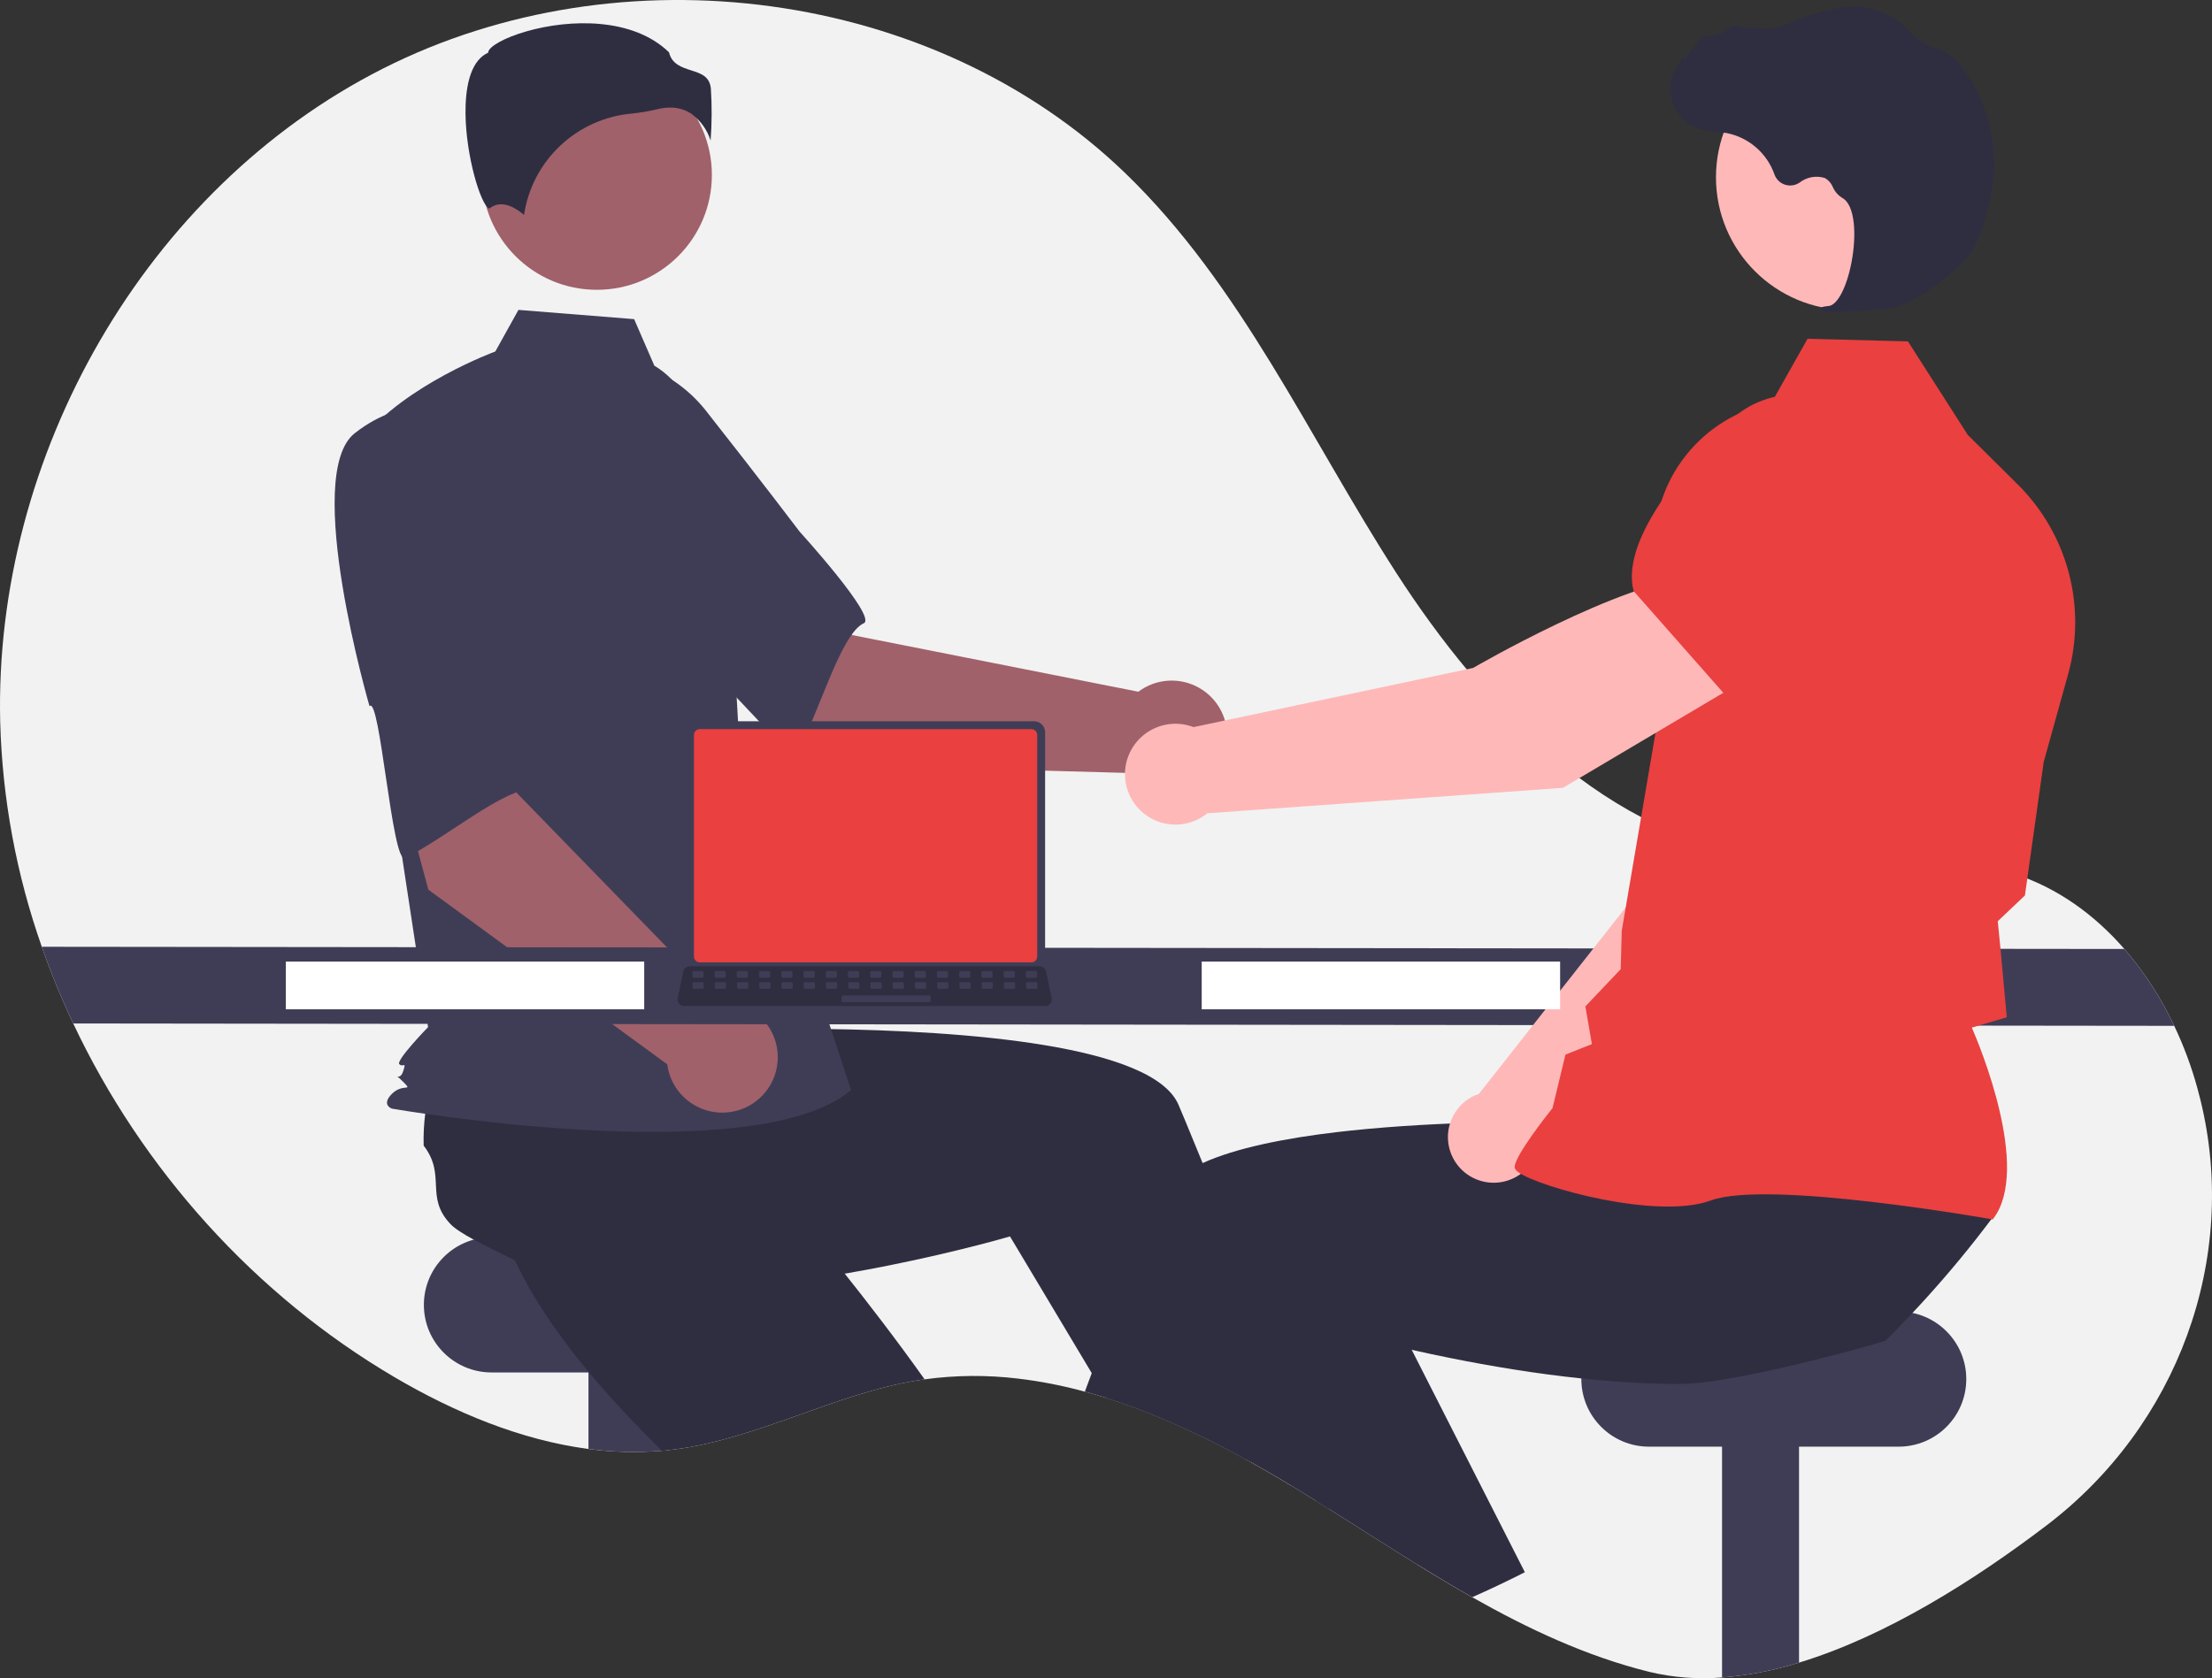 <svg width="535" height="406" viewBox="0 0 535 406" fill="none" xmlns="http://www.w3.org/2000/svg">
<rect x="0" y="0" width="535" height="406" fill="#333333" stroke="none"/>
<g clip-path="url(#clip0_654_78)">
<path d="M495 369.032C477.471 382.364 456.115 395.869 435.119 402.237C429.066 404.128 422.82 405.334 416.498 405.835C410.588 406.309 404.639 405.848 398.873 404.469C383.72 400.704 369.665 394.112 356.065 386.41C351.622 383.89 347.23 381.255 342.864 378.561C335.737 374.162 328.68 369.609 321.604 365.165C320.545 364.492 319.492 363.831 318.433 363.177H318.426C316.718 362.106 315.006 361.05 313.289 360.009C312.988 359.823 312.686 359.643 312.378 359.457C309.135 357.495 305.837 355.578 302.483 353.705C302.072 353.481 301.661 353.25 301.25 353.025C294.761 349.431 288.092 346.171 281.269 343.259C276.787 341.373 272.247 339.674 267.663 338.225H267.656C265.904 337.673 264.144 337.154 262.378 336.679C257.084 335.228 251.688 334.174 246.236 333.524C238.724 332.616 231.126 332.676 223.629 333.704C223.121 333.774 222.621 333.845 222.113 333.928C201.823 337.173 183.306 348.113 162.926 350.691C162.264 350.775 161.61 350.852 160.948 350.909C160.666 350.935 160.383 350.967 160.101 350.986C154.178 351.492 148.218 351.346 142.328 350.55C125.871 348.383 109.845 341.656 95.417 333.178C61.688 313.356 34.335 282.889 17.705 247.606C14.85 241.559 12.314 235.366 10.11 229.053C3.945 211.548 0.551 193.19 0.048 174.641C-1.512 110.282 35.106 45.712 92.598 16.604C150.097 -12.503 225.735 -2.878 272.106 41.839C300.236 68.965 316.513 105.723 337.682 138.563C358.852 171.396 388.94 202.761 427.748 207.545C447.517 209.982 468.205 205.268 487.153 211.399C497.645 214.798 506.596 221.3 513.806 229.586C518.654 235.208 522.711 241.465 525.865 248.183C528.176 253.039 530.052 258.091 531.47 263.279C531.733 264.234 531.977 265.189 532.215 266.145C541.654 304.647 526.571 345.009 495 369.032Z" fill="#F2F2F2"/>
<path d="M179.248 299.331H118.892C109.849 299.331 102.519 306.652 102.519 315.684V315.684C102.519 324.715 109.849 332.036 118.892 332.036H179.248C188.29 332.036 195.621 324.715 195.621 315.684C195.621 306.652 188.29 299.331 179.248 299.331Z" fill="#3F3D56"/>
<path d="M160.948 323.7V350.909C154.748 351.508 148.5 351.388 142.328 350.55V323.7H160.948Z" fill="#3F3D56"/>
<path d="M223.629 333.704C223.121 333.774 222.621 333.845 222.113 333.928C201.823 337.173 183.306 348.113 162.926 350.691C162.265 350.774 161.61 350.851 160.948 350.909C160.666 350.935 160.383 350.967 160.101 350.986C155.125 346.119 150.148 340.937 145.474 335.57C142.938 332.665 140.485 329.702 138.18 326.701C132.196 318.954 127.123 310.989 123.771 303.166C124.112 299.414 121.775 290.738 120.657 284.094L120.651 284.088C120.176 281.298 119.919 278.874 120.157 277.316C121.518 268.325 128.87 269.358 131.13 260.546C133.169 258.856 135.339 257.332 137.621 255.987C138 255.763 138.385 255.538 138.783 255.314L163.311 238.384L172.686 247.567L186.953 261.547L202.414 276.688L189.29 289.93C189.29 289.93 200.257 302.557 213.079 319.39C216.521 323.911 220.097 328.74 223.629 333.704Z" fill="#2F2E41"/>
<path d="M435.119 323.7V402.237C429.066 404.128 422.82 405.334 416.498 405.835V323.7H435.119Z" fill="#3F3D56"/>
<path d="M459.197 317.287H398.841C389.798 317.287 382.468 324.608 382.468 333.639V333.639C382.468 342.671 389.798 349.992 398.841 349.992H459.197C468.24 349.992 475.57 342.671 475.57 333.639C475.57 324.608 468.24 317.287 459.197 317.287Z" fill="#3F3D56"/>
<path d="M312.378 359.457C309.135 357.495 305.837 355.578 302.483 353.705C302.072 353.481 301.661 353.25 301.25 353.025L303.459 352.083L309.418 349.524L309.476 349.498L309.54 349.716L312.378 359.457Z" fill="#FFB6B6"/>
<path d="M321.604 365.165C320.545 364.491 319.492 363.831 318.433 363.177H318.426C316.718 362.106 315.006 361.05 313.289 360.009C312.988 359.823 312.686 359.643 312.378 359.457C309.135 357.495 305.837 355.578 302.483 353.705C302.072 353.481 301.661 353.25 301.25 353.025C294.761 349.43 288.092 346.171 281.269 343.259C276.787 341.373 272.247 339.674 267.663 338.225H267.656L264.054 332.203L247.842 305.083L244.278 299.126C244.278 299.126 232.123 302.717 214.922 306.161C208.662 307.417 201.74 308.649 194.478 309.688C186.715 310.791 178.573 311.669 170.483 312.092C166.624 312.298 162.778 312.4 158.99 312.368C149.198 312.304 139.791 311.387 131.554 309.207C128.805 306.629 120.522 303.121 114.59 299.908H114.583C112.092 298.561 110.024 297.272 108.939 296.125C102.685 289.519 108.027 284.37 102.467 277.162C102.392 274.518 102.527 271.872 102.872 269.249C102.929 268.813 102.987 268.37 103.058 267.921L104.811 238.191L117.832 236.473L137.647 233.856L159.112 231.022L161.475 249.504C161.475 249.504 178.188 248.657 199.364 248.939C233.375 249.401 278.886 252.787 285.051 267.318C285.628 268.684 286.206 270.063 286.784 271.442C288.158 274.738 289.519 278.051 290.868 281.382C295.754 293.438 300.416 305.609 304.673 317.114C307.318 324.27 309.809 331.17 312.102 337.628C313.944 342.822 315.652 347.735 317.213 352.256C318.638 356.386 319.929 360.188 321.078 363.6C321.258 364.132 321.431 364.658 321.604 365.165Z" fill="#2F2E41"/>
<path d="M201.82 185.038L160.691 150.151L187.45 123.104L206.118 153.644L275.319 167.346C277.399 165.782 279.891 164.856 282.489 164.682C285.088 164.508 287.68 165.092 289.952 166.364C292.223 167.637 294.075 169.541 295.281 171.846C296.488 174.151 296.996 176.757 296.746 179.346C296.495 181.935 295.495 184.395 293.868 186.426C292.242 188.457 290.059 189.972 287.585 190.785C285.112 191.599 282.454 191.676 279.938 191.007C277.421 190.338 275.154 188.953 273.412 187.019L201.82 185.038Z" fill="#A0616A"/>
<path d="M124.342 104.302C119.589 119.746 164.857 156.579 164.857 156.579C165.36 152.871 191.026 184.842 192.772 181.947C197.735 173.718 203.196 153.377 208.925 150.777C212.202 149.29 193.406 128.625 193.406 128.625C193.406 128.625 183.817 115.956 171.158 99.899C167.663 95.294 163.059 91.646 157.773 89.296C152.487 86.945 146.692 85.969 140.926 86.457C140.926 86.457 129.095 88.858 124.342 104.302Z" fill="#3F3D56"/>
<path d="M144.357 70.113C159.72 70.113 172.175 57.674 172.175 42.33C172.175 26.986 159.72 14.547 144.357 14.547C128.994 14.547 116.539 26.986 116.539 42.33C116.539 57.674 128.994 70.113 144.357 70.113Z" fill="#A0616A"/>
<path d="M158.266 88.475C164.259 92.034 167.844 98.572 169.902 105.225C173.712 117.542 176.005 130.277 176.731 143.148L178.905 181.682L205.825 263.732C182.494 283.449 94.796 268.213 94.796 268.213C94.796 268.213 92.104 267.317 94.796 264.628C97.488 261.94 100.109 264.322 97.417 261.633C94.725 258.944 96.581 261.94 97.478 259.251C98.376 256.562 97.478 258.355 96.581 257.458C95.683 256.562 103.528 248.496 103.528 248.496L96.349 201.399L87.376 106.4C98.144 92.957 119.8 85.032 119.8 85.032L125.396 74.972L153.374 77.208L158.266 88.475Z" fill="#3F3D56"/>
<path d="M167.288 27.57C169.45 29.18 171.052 31.427 171.868 33.995C172.182 29.799 172.202 25.586 171.928 21.388C171.6 18.437 169.52 17.774 167.112 17.005C164.937 16.31 162.478 15.525 161.816 12.661C153.071 4.165 137.849 4.593 127.432 7.557C121.7 9.188 118.401 11.283 118.106 12.51L118.045 12.763L117.812 12.879C113.393 15.086 112.533 22.054 112.59 27.51C112.698 37.791 116.252 49.467 118.254 50.415C118.36 50.466 118.387 50.446 118.433 50.408C121.448 48.002 125.126 50.591 126.742 51.998C127.696 45.609 130.765 39.722 135.461 35.28C140.157 30.837 146.208 28.094 152.648 27.489C154.751 27.286 156.837 26.936 158.892 26.443C159.934 26.174 161.005 26.034 162.081 26.025C163.934 25.997 165.751 26.536 167.288 27.57Z" fill="#2F2E41"/>
<path d="M132.237 226.895L123.727 222.543C123.271 222.218 122.948 221.741 122.815 221.198C122.682 220.655 122.75 220.082 123.005 219.584C123.26 219.086 123.686 218.697 124.205 218.487C124.724 218.277 125.301 218.261 125.831 218.44L134.34 222.793C134.796 223.118 135.12 223.595 135.253 224.138C135.385 224.681 135.318 225.254 135.063 225.752C134.808 226.249 134.382 226.639 133.863 226.849C133.344 227.059 132.767 227.075 132.237 226.896L132.237 226.895Z" fill="#EA4040"/>
<path d="M103.598 215.234L89.6 163.187L127.007 156.115L124.995 191.84L174.145 242.384C176.747 242.278 179.324 242.93 181.561 244.261C183.798 245.592 185.6 247.545 186.745 249.881C187.89 252.216 188.331 254.835 188.012 257.416C187.693 259.997 186.629 262.43 184.95 264.418C183.271 266.406 181.049 267.863 178.555 268.612C176.061 269.36 173.403 269.368 170.904 268.633C168.406 267.899 166.176 266.455 164.485 264.476C162.795 262.498 161.717 260.071 161.384 257.491L103.598 215.234Z" fill="#A0616A"/>
<path d="M85.772 104.831C73.075 114.842 89.372 170.841 89.372 170.841C91.895 168.075 94.827 208.949 97.911 207.557C106.676 203.601 122.742 189.961 128.936 191.073C132.478 191.709 128.767 164.037 128.767 164.037C128.767 164.037 128.084 148.171 126.801 127.774C126.546 122.001 124.832 116.386 121.819 111.453C118.806 106.519 114.593 102.427 109.571 99.557C109.571 99.557 98.469 94.819 85.772 104.831Z" fill="#3F3D56"/>
<path d="M525.865 248.183L17.706 247.606C14.85 241.559 12.314 235.366 10.11 229.053L513.807 229.586C518.654 235.208 522.711 241.465 525.865 248.183Z" fill="#3F3D56"/>
<path d="M364.014 382.736C361.388 384.005 358.739 385.23 356.065 386.41C351.622 383.89 347.23 381.254 342.864 378.561L359.057 371.456L364.014 382.736Z" fill="#FFB6B6"/>
<path d="M482.081 294.368C479.449 297.895 476.732 301.351 473.933 304.737C471.352 307.86 468.702 310.923 465.984 313.927C464.86 315.171 463.724 316.408 462.562 317.633C460.424 319.922 458.238 322.173 456.006 324.386C451.987 325.649 443.845 327.874 435.119 329.952C428.769 331.459 422.11 332.889 416.498 333.8C413.357 334.363 410.179 334.702 406.989 334.813C403.201 334.845 399.355 334.742 395.496 334.537C391.142 334.306 386.783 333.947 382.474 333.486C371.27 332.312 360.419 330.484 351.057 328.605C347.628 327.926 344.405 327.233 341.439 326.56C335.82 325.296 331.12 324.116 327.717 323.219C323.884 322.218 321.701 321.571 321.701 321.571L312.102 337.628L307.119 345.958L303.459 352.083L302.483 353.705C302.072 353.481 301.661 353.25 301.251 353.025C294.762 349.43 288.092 346.171 281.269 343.259C276.787 341.373 272.248 339.674 267.663 338.225H267.657C265.904 337.673 264.144 337.154 262.379 336.679C262.931 335.198 263.49 333.706 264.055 332.203C265.108 329.401 266.182 326.573 267.278 323.719C269.647 317.537 272.1 311.265 274.623 305.026C276.691 299.902 278.797 294.797 280.929 289.763C281.911 287.442 283.908 285.402 286.701 283.613C288.036 282.773 289.428 282.027 290.868 281.382C298.862 277.746 310.638 275.379 323.614 273.859C324.687 273.738 325.765 273.616 326.851 273.5C337.593 272.372 348.99 271.788 359.648 271.519C364.984 271.384 370.134 271.333 374.924 271.326C376.471 271.326 377.976 271.331 379.437 271.339H379.444C383.393 271.358 387.027 271.416 390.224 271.48C390.847 271.493 391.451 271.512 392.042 271.525H392.048C392.446 271.532 392.838 271.544 393.223 271.551C400.215 271.73 404.504 271.948 404.504 271.948L406.167 258.918L406.508 256.288L406.829 253.787V253.781L406.867 253.467L407.131 253.46L411.754 253.371L450.613 252.614L471.84 252.197L468.475 266.6L462.921 290.366C463.486 294.124 482.274 291.18 482.081 294.368Z" fill="#2F2E41"/>
<path d="M368.804 380.363C367.218 381.171 365.62 381.966 364.014 382.736C361.388 384.006 358.738 385.23 356.065 386.41C351.622 383.89 347.23 381.254 342.864 378.561C335.737 374.162 328.68 369.609 321.605 365.165C320.545 364.491 319.492 363.831 318.433 363.177H318.426C315.511 358.855 312.538 354.353 309.54 349.716C309.495 349.652 309.456 349.588 309.418 349.524C308.647 348.344 307.881 347.156 307.119 345.958C302.323 338.455 297.501 330.632 292.82 322.642L304.673 317.114L326.709 306.84L330.51 305.071L341.438 326.56L351.185 345.728L353.356 349.992L368.804 380.363Z" fill="#2F2E41"/>
<path d="M372.125 277.193L428.308 223.079L443.88 179.043L420.911 169.067C409.113 180.355 396.36 215.512 396.36 215.512L357.698 264.636C357.397 264.739 357.096 264.849 356.8 264.98C355.058 265.747 353.544 266.949 352.404 268.471C351.264 269.993 350.537 271.783 350.292 273.668C350.047 275.553 350.293 277.469 351.006 279.231C351.719 280.994 352.876 282.542 354.363 283.728C355.851 284.913 357.62 285.695 359.498 285.999C361.377 286.302 363.302 286.116 365.088 285.459C366.874 284.802 368.46 283.696 369.693 282.248C370.925 280.8 371.763 279.059 372.125 277.193Z" fill="#FFB8B8"/>
<path d="M414.448 173.984L443.583 183.222L443.693 183.204C454.537 181.389 463.535 163.701 469.173 149.181C471.029 144.392 470.994 139.078 469.077 134.313C467.159 129.549 463.502 125.689 458.844 123.514C455.397 121.933 451.576 121.347 447.813 121.821C444.05 122.295 440.495 123.811 437.549 126.198L422.588 138.407L414.448 173.984Z" fill="#EA4040"/>
<path d="M481.964 295.017L482.134 294.791C491.225 282.75 478.792 252.933 476.912 248.608L485.364 246.108L483.891 230.035L483.182 222.868L489.753 216.635L489.775 216.476L494.295 184.353L500.208 163.092C502.437 155.054 502.484 146.569 500.345 138.507C498.205 130.446 493.956 123.098 488.034 117.218L475.945 105.231L461.462 82.589L437.179 81.963L428.447 97.456C420.326 99.111 413.044 103.559 407.87 110.025C402.695 116.491 399.956 124.565 400.129 132.841L400.951 174.085L392.238 225.187L391.993 234.469L383.441 243.482L385.022 252.595L378.625 255.14L375.495 268.088C374.299 269.582 366.405 279.548 366.333 282.326C366.323 282.743 366.62 283.154 367.27 283.618C372.38 287.27 400.94 295.181 413.793 290.425C427.485 285.363 481.145 294.87 481.685 294.967L481.964 295.017Z" fill="#EA4040"/>
<path d="M447.2 75.023C464.967 75.023 479.37 60.637 479.37 42.892C479.37 25.147 464.967 10.762 447.2 10.762C429.432 10.762 415.029 25.147 415.029 42.892C415.029 60.637 429.432 75.023 447.2 75.023Z" fill="#FFB8B8"/>
<path d="M443.275 75.453C448.257 75.53 453.236 75.183 458.159 74.414C463.038 73.423 473.954 65.434 476.997 60.626C479.258 57.054 480.703 51.477 481.518 47.427C482.615 42.068 482.574 36.538 481.395 31.196C480.217 25.854 477.928 20.818 474.677 16.416C473.428 14.574 471.704 13.104 469.686 12.161C469.508 12.091 469.324 12.03 469.138 11.977C466.198 11.204 463.557 9.572 461.554 7.29C461.165 6.828 460.744 6.395 460.293 5.994C458.028 4.085 455.343 2.738 452.458 2.064C447.8 0.819 441.059 2.055 432.423 5.741C428.085 7.593 423.34 6.923 419.689 6.132C419.485 6.092 419.273 6.107 419.076 6.175C418.878 6.242 418.702 6.36 418.565 6.517C417.012 7.973 414.964 8.788 412.834 8.798C411.53 8.855 410.161 10.66 408.506 13.012C408.131 13.546 407.693 14.17 407.377 14.549L407.334 13.821L406.596 14.633C405.436 15.91 404.618 17.46 404.219 19.137C403.82 20.815 403.853 22.567 404.314 24.228C404.775 25.89 405.65 27.408 406.856 28.641C408.063 29.875 409.563 30.783 411.215 31.282C412.528 31.63 413.873 31.844 415.229 31.92C416.05 31.994 416.899 32.07 417.714 32.211C420.327 32.746 422.756 33.948 424.766 35.7C426.775 37.452 428.294 39.695 429.177 42.209C429.385 42.79 429.725 43.316 430.169 43.745C430.613 44.174 431.15 44.496 431.739 44.685C432.327 44.874 432.951 44.925 433.563 44.835C434.174 44.745 434.757 44.516 435.266 44.165C436.114 43.505 437.109 43.061 438.167 42.868C439.224 42.676 440.313 42.742 441.339 43.061C442.226 43.553 442.917 44.336 443.295 45.276C443.754 46.324 444.516 47.212 445.483 47.826C448.789 49.528 449.017 57.071 447.83 63.359C446.685 69.42 444.422 73.804 442.327 74.021C440.714 74.188 440.53 74.302 440.413 74.587L440.309 74.842L440.49 75.081C441.381 75.403 442.331 75.53 443.275 75.453Z" fill="#2F2E41"/>
<path d="M422.437 164.27L410.033 139.571C392.028 140.799 356.293 161.591 356.293 161.591L288.683 175.908C286.68 175.139 284.509 174.91 282.39 175.245C280.271 175.58 278.277 176.467 276.61 177.816C274.943 179.166 273.661 180.93 272.893 182.931C272.126 184.932 271.9 187.1 272.238 189.217C272.576 191.333 273.466 193.323 274.819 194.986C276.172 196.65 277.94 197.928 279.945 198.692C281.949 199.456 284.12 199.679 286.239 199.339C288.357 198.999 290.349 198.107 292.013 196.754L378.018 190.597L422.437 164.27Z" fill="#FFB8B8"/>
<path d="M417.434 168.326L449.829 144.281L455.536 123.743C456.641 119.707 456.595 115.442 455.401 111.431C454.207 107.42 451.914 103.823 448.78 101.045C444.507 97.309 438.973 95.332 433.296 95.515C427.62 95.698 422.225 98.027 418.202 102.031C406.011 114.184 392.106 131.138 395.093 142.895L395.123 143.014L417.434 168.326Z" fill="#EA4040"/>
<path d="M377.331 232.638H290.65V244.181H377.331V232.638Z" fill="white"/>
<path d="M155.811 232.638H69.13V244.181H155.811V232.638Z" fill="white"/>
<path d="M165.933 177.128V232.088C165.934 232.788 166.213 233.46 166.709 233.955C167.204 234.45 167.877 234.729 168.578 234.729H250.126C250.827 234.729 251.5 234.45 251.995 233.955C252.491 233.46 252.77 232.788 252.771 232.088V177.128C252.769 176.428 252.49 175.757 251.994 175.263C251.498 174.768 250.827 174.49 250.126 174.489H168.578C167.877 174.49 167.206 174.768 166.71 175.263C166.214 175.757 165.935 176.428 165.933 177.128Z" fill="#3F3D56"/>
<path d="M167.846 177.812V231.41C167.847 231.784 167.996 232.143 168.261 232.407C168.526 232.672 168.885 232.821 169.26 232.822H249.447C249.822 232.821 250.181 232.672 250.446 232.407C250.711 232.143 250.86 231.784 250.861 231.41V177.812C250.861 177.437 250.712 177.078 250.447 176.812C250.182 176.547 249.822 176.398 249.447 176.397H169.26C168.885 176.398 168.525 176.547 168.26 176.812C167.995 177.078 167.846 177.437 167.846 177.812Z" fill="#EA4040"/>
<path d="M164.228 242.807C164.377 242.994 164.567 243.145 164.783 243.248C165 243.351 165.236 243.404 165.476 243.403H252.794C253.033 243.403 253.269 243.349 253.484 243.246C253.7 243.144 253.89 242.994 254.04 242.809C254.191 242.624 254.298 242.407 254.354 242.176C254.41 241.944 254.414 241.702 254.365 241.469L253.009 235.039C252.953 234.777 252.832 234.533 252.658 234.329C252.483 234.125 252.26 233.969 252.009 233.873C251.827 233.802 251.634 233.765 251.439 233.766H166.826C166.631 233.765 166.437 233.802 166.256 233.873C166.005 233.969 165.782 234.125 165.607 234.329C165.432 234.533 165.311 234.777 165.255 235.039L163.9 241.469C163.852 241.702 163.856 241.943 163.913 242.175C163.97 242.406 164.077 242.622 164.228 242.807Z" fill="#2F2E41"/>
<path d="M248.443 236.535H250.505C250.678 236.535 250.819 236.395 250.819 236.222V235.237C250.819 235.064 250.678 234.924 250.505 234.924H248.443C248.27 234.924 248.129 235.064 248.129 235.237V236.222C248.129 236.395 248.27 236.535 248.443 236.535Z" fill="#3F3D56"/>
<path d="M243.064 236.535H245.126C245.3 236.535 245.44 236.395 245.44 236.222V235.237C245.44 235.064 245.3 234.924 245.126 234.924H243.064C242.891 234.924 242.751 235.064 242.751 235.237V236.222C242.751 236.395 242.891 236.535 243.064 236.535Z" fill="#3F3D56"/>
<path d="M237.685 236.535H239.748C239.921 236.535 240.061 236.395 240.061 236.222V235.237C240.061 235.064 239.921 234.924 239.748 234.924H237.685C237.512 234.924 237.372 235.064 237.372 235.237V236.222C237.372 236.395 237.512 236.535 237.685 236.535Z" fill="#3F3D56"/>
<path d="M232.306 236.535H234.369C234.542 236.535 234.682 236.395 234.682 236.222V235.237C234.682 235.064 234.542 234.924 234.369 234.924H232.306C232.133 234.924 231.993 235.064 231.993 235.237V236.222C231.993 236.395 232.133 236.535 232.306 236.535Z" fill="#3F3D56"/>
<path d="M226.928 236.535H228.99C229.163 236.535 229.304 236.395 229.304 236.222V235.237C229.304 235.064 229.163 234.924 228.99 234.924H226.928C226.755 234.924 226.614 235.064 226.614 235.237V236.222C226.614 236.395 226.755 236.535 226.928 236.535Z" fill="#3F3D56"/>
<path d="M221.549 236.535H223.611C223.784 236.535 223.925 236.395 223.925 236.222V235.237C223.925 235.064 223.784 234.924 223.611 234.924H221.549C221.376 234.924 221.235 235.064 221.235 235.237V236.222C221.235 236.395 221.376 236.535 221.549 236.535Z" fill="#3F3D56"/>
<path d="M216.17 236.535H218.233C218.406 236.535 218.546 236.395 218.546 236.222V235.237C218.546 235.064 218.406 234.924 218.233 234.924H216.17C215.997 234.924 215.857 235.064 215.857 235.237V236.222C215.857 236.395 215.997 236.535 216.17 236.535Z" fill="#3F3D56"/>
<path d="M210.792 236.535H212.854C213.027 236.535 213.167 236.395 213.167 236.222V235.237C213.167 235.064 213.027 234.924 212.854 234.924H210.792C210.618 234.924 210.478 235.064 210.478 235.237V236.222C210.478 236.395 210.618 236.535 210.792 236.535Z" fill="#3F3D56"/>
<path d="M205.413 236.535H207.475C207.648 236.535 207.789 236.395 207.789 236.222V235.237C207.789 235.064 207.648 234.924 207.475 234.924H205.413C205.24 234.924 205.099 235.064 205.099 235.237V236.222C205.099 236.395 205.24 236.535 205.413 236.535Z" fill="#3F3D56"/>
<path d="M200.034 236.535H202.096C202.27 236.535 202.41 236.395 202.41 236.222V235.237C202.41 235.064 202.27 234.924 202.096 234.924H200.034C199.861 234.924 199.721 235.064 199.721 235.237V236.222C199.721 236.395 199.861 236.535 200.034 236.535Z" fill="#3F3D56"/>
<path d="M194.655 236.535H196.718C196.891 236.535 197.031 236.395 197.031 236.222V235.237C197.031 235.064 196.891 234.924 196.718 234.924H194.655C194.482 234.924 194.342 235.064 194.342 235.237V236.222C194.342 236.395 194.482 236.535 194.655 236.535Z" fill="#3F3D56"/>
<path d="M189.276 236.535H191.339C191.512 236.535 191.652 236.395 191.652 236.222V235.237C191.652 235.064 191.512 234.924 191.339 234.924H189.276C189.103 234.924 188.963 235.064 188.963 235.237V236.222C188.963 236.395 189.103 236.535 189.276 236.535Z" fill="#3F3D56"/>
<path d="M183.898 236.535H185.96C186.133 236.535 186.274 236.395 186.274 236.222V235.237C186.274 235.064 186.133 234.924 185.96 234.924H183.898C183.725 234.924 183.584 235.064 183.584 235.237V236.222C183.584 236.395 183.725 236.535 183.898 236.535Z" fill="#3F3D56"/>
<path d="M178.519 236.535H180.582C180.755 236.535 180.895 236.395 180.895 236.222V235.237C180.895 235.064 180.755 234.924 180.582 234.924H178.519C178.346 234.924 178.206 235.064 178.206 235.237V236.222C178.206 236.395 178.346 236.535 178.519 236.535Z" fill="#3F3D56"/>
<path d="M173.14 236.535H175.203C175.376 236.535 175.516 236.395 175.516 236.222V235.237C175.516 235.064 175.376 234.924 175.203 234.924H173.14C172.967 234.924 172.827 235.064 172.827 235.237V236.222C172.827 236.395 172.967 236.535 173.14 236.535Z" fill="#3F3D56"/>
<path d="M167.762 236.535H169.824C169.997 236.535 170.137 236.395 170.137 236.222V235.237C170.137 235.064 169.997 234.924 169.824 234.924H167.762C167.588 234.924 167.448 235.064 167.448 235.237V236.222C167.448 236.395 167.588 236.535 167.762 236.535Z" fill="#3F3D56"/>
<path d="M248.506 239.221H250.569C250.742 239.221 250.882 239.081 250.882 238.908V237.923C250.882 237.75 250.742 237.61 250.569 237.61H248.506C248.333 237.61 248.193 237.75 248.193 237.923V238.908C248.193 239.081 248.333 239.221 248.506 239.221Z" fill="#3F3D56"/>
<path d="M243.127 239.221H245.19C245.363 239.221 245.503 239.081 245.503 238.908V237.923C245.503 237.75 245.363 237.61 245.19 237.61H243.127C242.954 237.61 242.814 237.75 242.814 237.923V238.908C242.814 239.081 242.954 239.221 243.127 239.221Z" fill="#3F3D56"/>
<path d="M237.749 239.221H239.811C239.984 239.221 240.125 239.081 240.125 238.908V237.923C240.125 237.75 239.984 237.61 239.811 237.61H237.749C237.576 237.61 237.435 237.75 237.435 237.923V238.908C237.435 239.081 237.576 239.221 237.749 239.221Z" fill="#3F3D56"/>
<path d="M232.37 239.221H234.432C234.606 239.221 234.746 239.081 234.746 238.908V237.923C234.746 237.75 234.606 237.61 234.432 237.61H232.37C232.197 237.61 232.056 237.75 232.056 237.923V238.908C232.056 239.081 232.197 239.221 232.37 239.221Z" fill="#3F3D56"/>
<path d="M226.991 239.221H229.054C229.227 239.221 229.367 239.081 229.367 238.908V237.923C229.367 237.75 229.227 237.61 229.054 237.61H226.991C226.818 237.61 226.678 237.75 226.678 237.923V238.908C226.678 239.081 226.818 239.221 226.991 239.221Z" fill="#3F3D56"/>
<path d="M221.613 239.221H223.675C223.848 239.221 223.989 239.081 223.989 238.908V237.923C223.989 237.75 223.848 237.61 223.675 237.61H221.613C221.439 237.61 221.299 237.75 221.299 237.923V238.908C221.299 239.081 221.439 239.221 221.613 239.221Z" fill="#3F3D56"/>
<path d="M216.234 239.221H218.296C218.469 239.221 218.61 239.081 218.61 238.908V237.923C218.61 237.75 218.469 237.61 218.296 237.61H216.234C216.061 237.61 215.92 237.75 215.92 237.923V238.908C215.92 239.081 216.061 239.221 216.234 239.221Z" fill="#3F3D56"/>
<path d="M210.855 239.221H212.917C213.091 239.221 213.231 239.081 213.231 238.908V237.923C213.231 237.75 213.091 237.61 212.917 237.61H210.855C210.682 237.61 210.542 237.75 210.542 237.923V238.908C210.542 239.081 210.682 239.221 210.855 239.221Z" fill="#3F3D56"/>
<path d="M205.476 239.221H207.539C207.712 239.221 207.852 239.081 207.852 238.908V237.923C207.852 237.75 207.712 237.61 207.539 237.61H205.476C205.303 237.61 205.163 237.75 205.163 237.923V238.908C205.163 239.081 205.303 239.221 205.476 239.221Z" fill="#3F3D56"/>
<path d="M200.098 239.221H202.16C202.333 239.221 202.474 239.081 202.474 238.908V237.923C202.474 237.75 202.333 237.61 202.16 237.61H200.098C199.925 237.61 199.784 237.75 199.784 237.923V238.908C199.784 239.081 199.925 239.221 200.098 239.221Z" fill="#3F3D56"/>
<path d="M194.719 239.221H196.781C196.954 239.221 197.095 239.081 197.095 238.908V237.923C197.095 237.75 196.954 237.61 196.781 237.61H194.719C194.546 237.61 194.405 237.75 194.405 237.923V238.908C194.405 239.081 194.546 239.221 194.719 239.221Z" fill="#3F3D56"/>
<path d="M189.34 239.221H191.403C191.576 239.221 191.716 239.081 191.716 238.908V237.923C191.716 237.75 191.576 237.61 191.403 237.61H189.34C189.167 237.61 189.027 237.75 189.027 237.923V238.908C189.027 239.081 189.167 239.221 189.34 239.221Z" fill="#3F3D56"/>
<path d="M183.961 239.221H186.024C186.197 239.221 186.337 239.081 186.337 238.908V237.923C186.337 237.75 186.197 237.61 186.024 237.61H183.961C183.788 237.61 183.648 237.75 183.648 237.923V238.908C183.648 239.081 183.788 239.221 183.961 239.221Z" fill="#3F3D56"/>
<path d="M178.583 239.221H180.645C180.818 239.221 180.958 239.081 180.958 238.908V237.923C180.958 237.75 180.818 237.61 180.645 237.61H178.583C178.409 237.61 178.269 237.75 178.269 237.923V238.908C178.269 239.081 178.409 239.221 178.583 239.221Z" fill="#3F3D56"/>
<path d="M173.204 239.221H175.266C175.439 239.221 175.58 239.081 175.58 238.908V237.923C175.58 237.75 175.439 237.61 175.266 237.61H173.204C173.031 237.61 172.89 237.75 172.89 237.923V238.908C172.89 239.081 173.031 239.221 173.204 239.221Z" fill="#3F3D56"/>
<path d="M167.825 239.221H169.888C170.061 239.221 170.201 239.081 170.201 238.908V237.923C170.201 237.75 170.061 237.61 169.888 237.61H167.825C167.652 237.61 167.512 237.75 167.512 237.923V238.908C167.512 239.081 167.652 239.221 167.825 239.221Z" fill="#3F3D56"/>
<path d="M203.863 242.444H224.751C224.924 242.444 225.064 242.304 225.064 242.131V241.146C225.064 240.973 224.924 240.833 224.751 240.833H203.863C203.69 240.833 203.549 240.973 203.549 241.146V242.131C203.549 242.304 203.69 242.444 203.863 242.444Z" fill="#3F3D56"/>
</g>
<defs>
<clipPath id="clip0_654_78">
<rect width="535" height="406" fill="white"/>
</clipPath>
</defs>
</svg>
